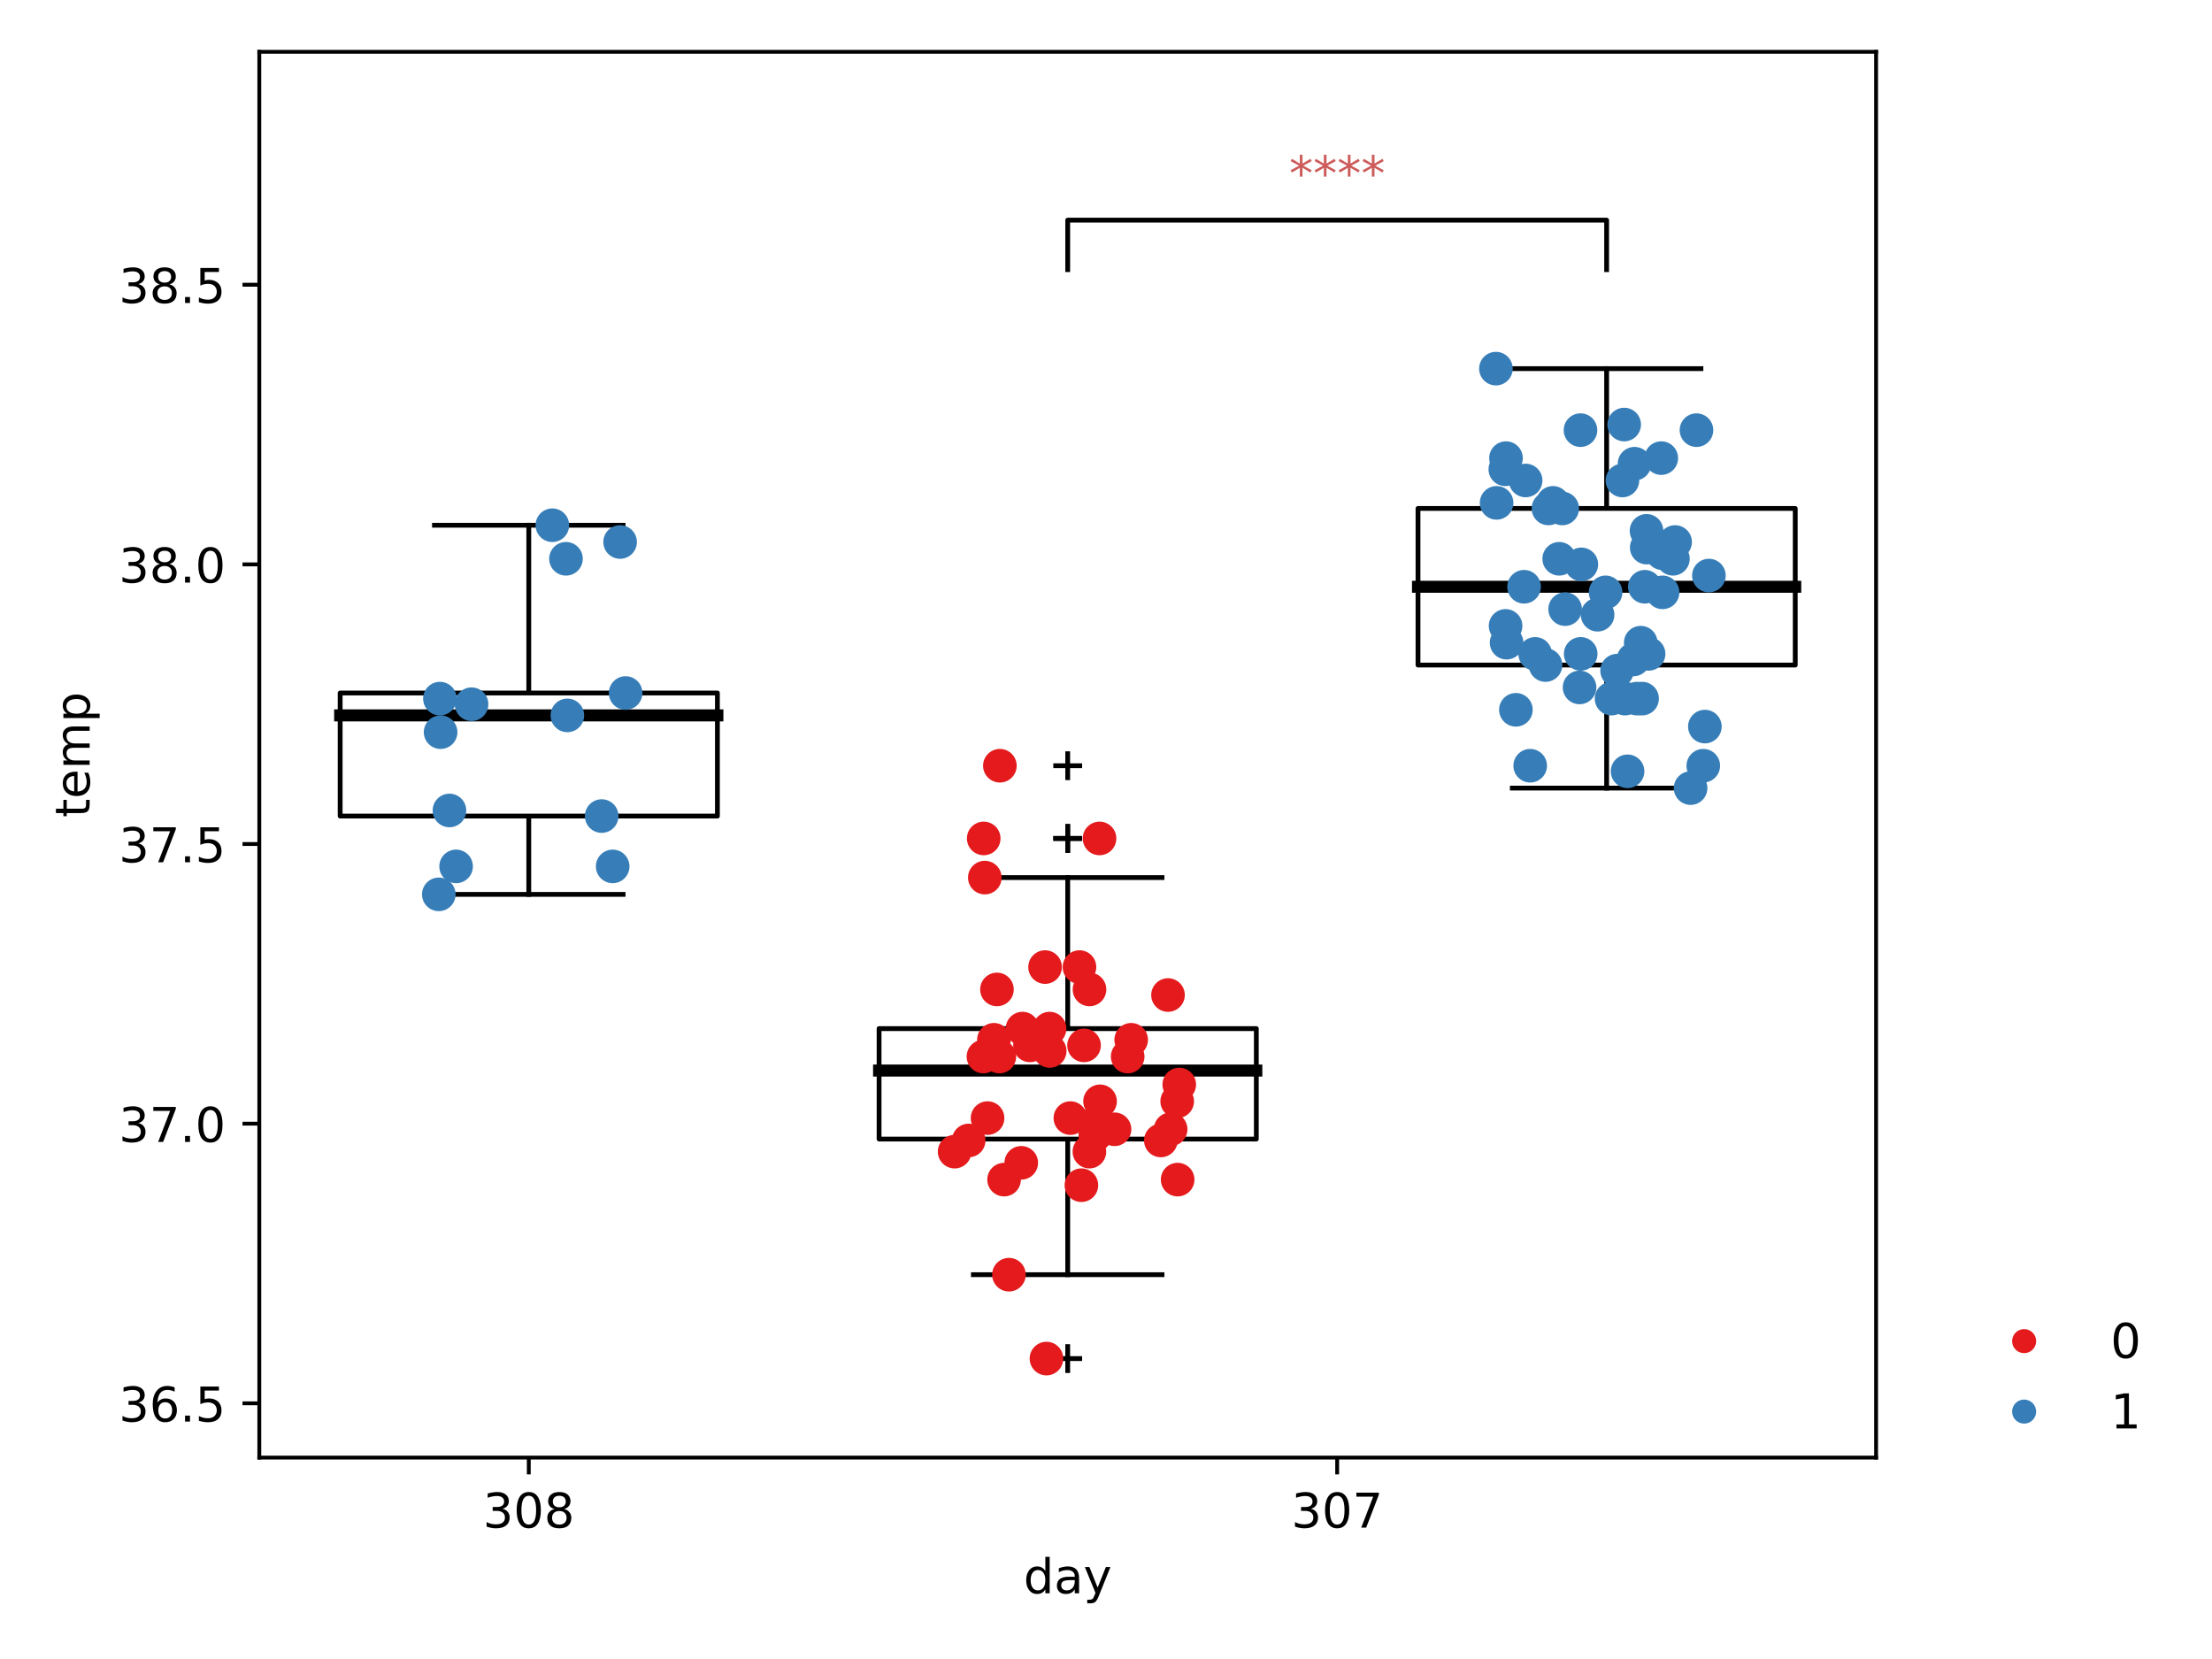 <?xml version="1.0" encoding="utf-8" standalone="no"?>
<!DOCTYPE svg PUBLIC "-//W3C//DTD SVG 1.1//EN"
  "http://www.w3.org/Graphics/SVG/1.1/DTD/svg11.dtd">
<!-- Created with matplotlib (https://matplotlib.org/) -->
<svg height="345.6pt" version="1.1" viewBox="0 0 460.8 345.6" width="460.8pt" xmlns="http://www.w3.org/2000/svg" xmlns:xlink="http://www.w3.org/1999/xlink">
 <defs>
  <style type="text/css">
*{stroke-linecap:butt;stroke-linejoin:round;}
  </style>
 </defs>
 <g id="figure_1">
  <g id="patch_1">
   <path d="M 0 345.6 
L 460.8 345.6 
L 460.8 0 
L 0 0 
z
" style="fill:#ffffff;"/>
  </g>
  <g id="axes_1">
   <g id="patch_2">
    <path d="M 54.02 303.64 
L 390.823 303.64 
L 390.823 10.8 
L 54.02 10.8 
z
" style="fill:#ffffff;"/>
   </g>
   <g id="matplotlib.axis_1">
    <g id="xtick_1">
     <g id="line2d_1">
      <defs>
       <path d="M 0 0 
L 0 3.5 
" id="m99f6bbb3c1" style="stroke:#000000;stroke-width:0.8;"/>
      </defs>
      <g>
       <use style="stroke:#000000;stroke-width:0.8;" x="110.154" xlink:href="#m99f6bbb3c1" y="303.64"/>
      </g>
     </g>
     <g id="text_1">
      <!-- 308 -->
      <defs>
       <path d="M 40.578 39.312 
Q 47.656 37.797 51.625 33 
Q 55.609 28.219 55.609 21.188 
Q 55.609 10.406 48.188 4.484 
Q 40.766 -1.422 27.094 -1.422 
Q 22.516 -1.422 17.656 -0.516 
Q 12.797 0.391 7.625 2.203 
L 7.625 11.719 
Q 11.719 9.328 16.594 8.109 
Q 21.484 6.891 26.812 6.891 
Q 36.078 6.891 40.938 10.547 
Q 45.797 14.203 45.797 21.188 
Q 45.797 27.641 41.281 31.266 
Q 36.766 34.906 28.719 34.906 
L 20.219 34.906 
L 20.219 43.016 
L 29.109 43.016 
Q 36.375 43.016 40.234 45.922 
Q 44.094 48.828 44.094 54.297 
Q 44.094 59.906 40.109 62.906 
Q 36.141 65.922 28.719 65.922 
Q 24.656 65.922 20.016 65.031 
Q 15.375 64.156 9.812 62.312 
L 9.812 71.094 
Q 15.438 72.656 20.344 73.438 
Q 25.25 74.219 29.594 74.219 
Q 40.828 74.219 47.359 69.109 
Q 53.906 64.016 53.906 55.328 
Q 53.906 49.266 50.438 45.094 
Q 46.969 40.922 40.578 39.312 
z
" id="DejaVuSans-51"/>
       <path d="M 31.781 66.406 
Q 24.172 66.406 20.328 58.906 
Q 16.5 51.422 16.5 36.375 
Q 16.5 21.391 20.328 13.891 
Q 24.172 6.391 31.781 6.391 
Q 39.453 6.391 43.281 13.891 
Q 47.125 21.391 47.125 36.375 
Q 47.125 51.422 43.281 58.906 
Q 39.453 66.406 31.781 66.406 
z
M 31.781 74.219 
Q 44.047 74.219 50.516 64.516 
Q 56.984 54.828 56.984 36.375 
Q 56.984 17.969 50.516 8.266 
Q 44.047 -1.422 31.781 -1.422 
Q 19.531 -1.422 13.062 8.266 
Q 6.594 17.969 6.594 36.375 
Q 6.594 54.828 13.062 64.516 
Q 19.531 74.219 31.781 74.219 
z
" id="DejaVuSans-48"/>
       <path d="M 31.781 34.625 
Q 24.75 34.625 20.719 30.859 
Q 16.703 27.094 16.703 20.516 
Q 16.703 13.922 20.719 10.156 
Q 24.75 6.391 31.781 6.391 
Q 38.812 6.391 42.859 10.172 
Q 46.922 13.969 46.922 20.516 
Q 46.922 27.094 42.891 30.859 
Q 38.875 34.625 31.781 34.625 
z
M 21.922 38.812 
Q 15.578 40.375 12.031 44.719 
Q 8.5 49.078 8.5 55.328 
Q 8.5 64.062 14.719 69.141 
Q 20.953 74.219 31.781 74.219 
Q 42.672 74.219 48.875 69.141 
Q 55.078 64.062 55.078 55.328 
Q 55.078 49.078 51.531 44.719 
Q 48 40.375 41.703 38.812 
Q 48.828 37.156 52.797 32.312 
Q 56.781 27.484 56.781 20.516 
Q 56.781 9.906 50.312 4.234 
Q 43.844 -1.422 31.781 -1.422 
Q 19.734 -1.422 13.25 4.234 
Q 6.781 9.906 6.781 20.516 
Q 6.781 27.484 10.781 32.312 
Q 14.797 37.156 21.922 38.812 
z
M 18.312 54.391 
Q 18.312 48.734 21.844 45.562 
Q 25.391 42.391 31.781 42.391 
Q 38.141 42.391 41.719 45.562 
Q 45.312 48.734 45.312 54.391 
Q 45.312 60.062 41.719 63.234 
Q 38.141 66.406 31.781 66.406 
Q 25.391 66.406 21.844 63.234 
Q 18.312 60.062 18.312 54.391 
z
" id="DejaVuSans-56"/>
      </defs>
      <g transform="translate(100.61 318.238)scale(0.1 -0.1)">
       <use xlink:href="#DejaVuSans-51"/>
       <use x="63.623" xlink:href="#DejaVuSans-48"/>
       <use x="127.246" xlink:href="#DejaVuSans-56"/>
      </g>
     </g>
    </g>
    <g id="xtick_2">
     <g id="line2d_2">
      <g>
       <use style="stroke:#000000;stroke-width:0.8;" x="278.556" xlink:href="#m99f6bbb3c1" y="303.64"/>
      </g>
     </g>
     <g id="text_2">
      <!-- 307 -->
      <defs>
       <path d="M 8.203 72.906 
L 55.078 72.906 
L 55.078 68.703 
L 28.609 0 
L 18.312 0 
L 43.219 64.594 
L 8.203 64.594 
z
" id="DejaVuSans-55"/>
      </defs>
      <g transform="translate(269.012 318.238)scale(0.1 -0.1)">
       <use xlink:href="#DejaVuSans-51"/>
       <use x="63.623" xlink:href="#DejaVuSans-48"/>
       <use x="127.246" xlink:href="#DejaVuSans-55"/>
      </g>
     </g>
    </g>
    <g id="text_3">
     <!-- day -->
     <defs>
      <path d="M 45.406 46.391 
L 45.406 75.984 
L 54.391 75.984 
L 54.391 0 
L 45.406 0 
L 45.406 8.203 
Q 42.578 3.328 38.25 0.953 
Q 33.938 -1.422 27.875 -1.422 
Q 17.969 -1.422 11.734 6.484 
Q 5.516 14.406 5.516 27.297 
Q 5.516 40.188 11.734 48.094 
Q 17.969 56 27.875 56 
Q 33.938 56 38.25 53.625 
Q 42.578 51.266 45.406 46.391 
z
M 14.797 27.297 
Q 14.797 17.391 18.875 11.75 
Q 22.953 6.109 30.078 6.109 
Q 37.203 6.109 41.297 11.75 
Q 45.406 17.391 45.406 27.297 
Q 45.406 37.203 41.297 42.844 
Q 37.203 48.484 30.078 48.484 
Q 22.953 48.484 18.875 42.844 
Q 14.797 37.203 14.797 27.297 
z
" id="DejaVuSans-100"/>
      <path d="M 34.281 27.484 
Q 23.391 27.484 19.188 25 
Q 14.984 22.516 14.984 16.5 
Q 14.984 11.719 18.141 8.906 
Q 21.297 6.109 26.703 6.109 
Q 34.188 6.109 38.703 11.406 
Q 43.219 16.703 43.219 25.484 
L 43.219 27.484 
z
M 52.203 31.203 
L 52.203 0 
L 43.219 0 
L 43.219 8.297 
Q 40.141 3.328 35.547 0.953 
Q 30.953 -1.422 24.312 -1.422 
Q 15.922 -1.422 10.953 3.297 
Q 6 8.016 6 15.922 
Q 6 25.141 12.172 29.828 
Q 18.359 34.516 30.609 34.516 
L 43.219 34.516 
L 43.219 35.406 
Q 43.219 41.609 39.141 45 
Q 35.062 48.391 27.688 48.391 
Q 23 48.391 18.547 47.266 
Q 14.109 46.141 10.016 43.891 
L 10.016 52.203 
Q 14.938 54.109 19.578 55.047 
Q 24.219 56 28.609 56 
Q 40.484 56 46.344 49.844 
Q 52.203 43.703 52.203 31.203 
z
" id="DejaVuSans-97"/>
      <path d="M 32.172 -5.078 
Q 28.375 -14.844 24.75 -17.812 
Q 21.141 -20.797 15.094 -20.797 
L 7.906 -20.797 
L 7.906 -13.281 
L 13.188 -13.281 
Q 16.891 -13.281 18.938 -11.516 
Q 21 -9.766 23.484 -3.219 
L 25.094 0.875 
L 2.984 54.688 
L 12.5 54.688 
L 29.594 11.922 
L 46.688 54.688 
L 56.203 54.688 
z
" id="DejaVuSans-121"/>
     </defs>
     <g transform="translate(213.224 331.917)scale(0.1 -0.1)">
      <use xlink:href="#DejaVuSans-100"/>
      <use x="63.477" xlink:href="#DejaVuSans-97"/>
      <use x="124.756" xlink:href="#DejaVuSans-121"/>
     </g>
    </g>
   </g>
   <g id="matplotlib.axis_2">
    <g id="ytick_1">
     <g id="line2d_3">
      <defs>
       <path d="M 0 0 
L -3.5 0 
" id="m2fab007193" style="stroke:#000000;stroke-width:0.8;"/>
      </defs>
      <g>
       <use style="stroke:#000000;stroke-width:0.8;" x="54.02" xlink:href="#m2fab007193" y="292.338"/>
      </g>
     </g>
     <g id="text_4">
      <!-- 36.5 -->
      <defs>
       <path d="M 33.016 40.375 
Q 26.375 40.375 22.484 35.828 
Q 18.609 31.297 18.609 23.391 
Q 18.609 15.531 22.484 10.953 
Q 26.375 6.391 33.016 6.391 
Q 39.656 6.391 43.531 10.953 
Q 47.406 15.531 47.406 23.391 
Q 47.406 31.297 43.531 35.828 
Q 39.656 40.375 33.016 40.375 
z
M 52.594 71.297 
L 52.594 62.312 
Q 48.875 64.062 45.094 64.984 
Q 41.312 65.922 37.594 65.922 
Q 27.828 65.922 22.672 59.328 
Q 17.531 52.734 16.797 39.406 
Q 19.672 43.656 24.016 45.922 
Q 28.375 48.188 33.594 48.188 
Q 44.578 48.188 50.953 41.516 
Q 57.328 34.859 57.328 23.391 
Q 57.328 12.156 50.688 5.359 
Q 44.047 -1.422 33.016 -1.422 
Q 20.359 -1.422 13.672 8.266 
Q 6.984 17.969 6.984 36.375 
Q 6.984 53.656 15.188 63.938 
Q 23.391 74.219 37.203 74.219 
Q 40.922 74.219 44.703 73.484 
Q 48.484 72.75 52.594 71.297 
z
" id="DejaVuSans-54"/>
       <path d="M 10.688 12.406 
L 21 12.406 
L 21 0 
L 10.688 0 
z
" id="DejaVuSans-46"/>
       <path d="M 10.797 72.906 
L 49.516 72.906 
L 49.516 64.594 
L 19.828 64.594 
L 19.828 46.734 
Q 21.969 47.469 24.109 47.828 
Q 26.266 48.188 28.422 48.188 
Q 40.625 48.188 47.75 41.5 
Q 54.891 34.812 54.891 23.391 
Q 54.891 11.625 47.562 5.094 
Q 40.234 -1.422 26.906 -1.422 
Q 22.312 -1.422 17.547 -0.641 
Q 12.797 0.141 7.719 1.703 
L 7.719 11.625 
Q 12.109 9.234 16.797 8.062 
Q 21.484 6.891 26.703 6.891 
Q 35.156 6.891 40.078 11.328 
Q 45.016 15.766 45.016 23.391 
Q 45.016 31 40.078 35.438 
Q 35.156 39.891 26.703 39.891 
Q 22.75 39.891 18.812 39.016 
Q 14.891 38.141 10.797 36.281 
z
" id="DejaVuSans-53"/>
      </defs>
      <g transform="translate(24.754 296.138)scale(0.1 -0.1)">
       <use xlink:href="#DejaVuSans-51"/>
       <use x="63.623" xlink:href="#DejaVuSans-54"/>
       <use x="127.246" xlink:href="#DejaVuSans-46"/>
       <use x="159.033" xlink:href="#DejaVuSans-53"/>
      </g>
     </g>
    </g>
    <g id="ytick_2">
     <g id="line2d_4">
      <g>
       <use style="stroke:#000000;stroke-width:0.8;" x="54.02" xlink:href="#m2fab007193" y="234.083"/>
      </g>
     </g>
     <g id="text_5">
      <!-- 37.0 -->
      <g transform="translate(24.754 237.882)scale(0.1 -0.1)">
       <use xlink:href="#DejaVuSans-51"/>
       <use x="63.623" xlink:href="#DejaVuSans-55"/>
       <use x="127.246" xlink:href="#DejaVuSans-46"/>
       <use x="159.033" xlink:href="#DejaVuSans-48"/>
      </g>
     </g>
    </g>
    <g id="ytick_3">
     <g id="line2d_5">
      <g>
       <use style="stroke:#000000;stroke-width:0.8;" x="54.02" xlink:href="#m2fab007193" y="175.827"/>
      </g>
     </g>
     <g id="text_6">
      <!-- 37.5 -->
      <g transform="translate(24.754 179.626)scale(0.1 -0.1)">
       <use xlink:href="#DejaVuSans-51"/>
       <use x="63.623" xlink:href="#DejaVuSans-55"/>
       <use x="127.246" xlink:href="#DejaVuSans-46"/>
       <use x="159.033" xlink:href="#DejaVuSans-53"/>
      </g>
     </g>
    </g>
    <g id="ytick_4">
     <g id="line2d_6">
      <g>
       <use style="stroke:#000000;stroke-width:0.8;" x="54.02" xlink:href="#m2fab007193" y="117.571"/>
      </g>
     </g>
     <g id="text_7">
      <!-- 38.0 -->
      <g transform="translate(24.754 121.37)scale(0.1 -0.1)">
       <use xlink:href="#DejaVuSans-51"/>
       <use x="63.623" xlink:href="#DejaVuSans-56"/>
       <use x="127.246" xlink:href="#DejaVuSans-46"/>
       <use x="159.033" xlink:href="#DejaVuSans-48"/>
      </g>
     </g>
    </g>
    <g id="ytick_5">
     <g id="line2d_7">
      <g>
       <use style="stroke:#000000;stroke-width:0.8;" x="54.02" xlink:href="#m2fab007193" y="59.315"/>
      </g>
     </g>
     <g id="text_8">
      <!-- 38.5 -->
      <g transform="translate(24.754 63.115)scale(0.1 -0.1)">
       <use xlink:href="#DejaVuSans-51"/>
       <use x="63.623" xlink:href="#DejaVuSans-56"/>
       <use x="127.246" xlink:href="#DejaVuSans-46"/>
       <use x="159.033" xlink:href="#DejaVuSans-53"/>
      </g>
     </g>
    </g>
    <g id="text_9">
     <!-- temp -->
     <defs>
      <path d="M 18.312 70.219 
L 18.312 54.688 
L 36.812 54.688 
L 36.812 47.703 
L 18.312 47.703 
L 18.312 18.016 
Q 18.312 11.328 20.141 9.422 
Q 21.969 7.516 27.594 7.516 
L 36.812 7.516 
L 36.812 0 
L 27.594 0 
Q 17.188 0 13.234 3.875 
Q 9.281 7.766 9.281 18.016 
L 9.281 47.703 
L 2.688 47.703 
L 2.688 54.688 
L 9.281 54.688 
L 9.281 70.219 
z
" id="DejaVuSans-116"/>
      <path d="M 56.203 29.594 
L 56.203 25.203 
L 14.891 25.203 
Q 15.484 15.922 20.484 11.062 
Q 25.484 6.203 34.422 6.203 
Q 39.594 6.203 44.453 7.469 
Q 49.312 8.734 54.109 11.281 
L 54.109 2.781 
Q 49.266 0.734 44.188 -0.344 
Q 39.109 -1.422 33.891 -1.422 
Q 20.797 -1.422 13.156 6.188 
Q 5.516 13.812 5.516 26.812 
Q 5.516 40.234 12.766 48.109 
Q 20.016 56 32.328 56 
Q 43.359 56 49.781 48.891 
Q 56.203 41.797 56.203 29.594 
z
M 47.219 32.234 
Q 47.125 39.594 43.094 43.984 
Q 39.062 48.391 32.422 48.391 
Q 24.906 48.391 20.391 44.141 
Q 15.875 39.891 15.188 32.172 
z
" id="DejaVuSans-101"/>
      <path d="M 52 44.188 
Q 55.375 50.25 60.062 53.125 
Q 64.75 56 71.094 56 
Q 79.641 56 84.281 50.016 
Q 88.922 44.047 88.922 33.016 
L 88.922 0 
L 79.891 0 
L 79.891 32.719 
Q 79.891 40.578 77.094 44.375 
Q 74.312 48.188 68.609 48.188 
Q 61.625 48.188 57.562 43.547 
Q 53.516 38.922 53.516 30.906 
L 53.516 0 
L 44.484 0 
L 44.484 32.719 
Q 44.484 40.625 41.703 44.406 
Q 38.922 48.188 33.109 48.188 
Q 26.219 48.188 22.156 43.531 
Q 18.109 38.875 18.109 30.906 
L 18.109 0 
L 9.078 0 
L 9.078 54.688 
L 18.109 54.688 
L 18.109 46.188 
Q 21.188 51.219 25.484 53.609 
Q 29.781 56 35.688 56 
Q 41.656 56 45.828 52.969 
Q 50 49.953 52 44.188 
z
" id="DejaVuSans-109"/>
      <path d="M 18.109 8.203 
L 18.109 -20.797 
L 9.078 -20.797 
L 9.078 54.688 
L 18.109 54.688 
L 18.109 46.391 
Q 20.953 51.266 25.266 53.625 
Q 29.594 56 35.594 56 
Q 45.562 56 51.781 48.094 
Q 58.016 40.188 58.016 27.297 
Q 58.016 14.406 51.781 6.484 
Q 45.562 -1.422 35.594 -1.422 
Q 29.594 -1.422 25.266 0.953 
Q 20.953 3.328 18.109 8.203 
z
M 48.688 27.297 
Q 48.688 37.203 44.609 42.844 
Q 40.531 48.484 33.406 48.484 
Q 26.266 48.484 22.188 42.844 
Q 18.109 37.203 18.109 27.297 
Q 18.109 17.391 22.188 11.75 
Q 26.266 6.109 33.406 6.109 
Q 40.531 6.109 44.609 11.75 
Q 48.688 17.391 48.688 27.297 
z
" id="DejaVuSans-112"/>
     </defs>
     <g transform="translate(18.675 170.301)rotate(-90)scale(0.1 -0.1)">
      <use xlink:href="#DejaVuSans-116"/>
      <use x="39.209" xlink:href="#DejaVuSans-101"/>
      <use x="100.732" xlink:href="#DejaVuSans-109"/>
      <use x="198.145" xlink:href="#DejaVuSans-112"/>
     </g>
    </g>
   </g>
   <g id="line2d_8">
    <path clip-path="url(#p3e79053204)" d="M 110.154 170.001 
L 110.154 186.313 
" style="fill:none;stroke:#000000;stroke-linecap:square;"/>
   </g>
   <g id="line2d_9">
    <path clip-path="url(#p3e79053204)" d="M 110.154 144.369 
L 110.154 109.415 
" style="fill:none;stroke:#000000;stroke-linecap:square;"/>
   </g>
   <g id="line2d_10">
    <path clip-path="url(#p3e79053204)" d="M 90.507 186.313 
L 129.801 186.313 
" style="fill:none;stroke:#000000;stroke-linecap:square;"/>
   </g>
   <g id="line2d_11">
    <path clip-path="url(#p3e79053204)" d="M 90.507 109.415 
L 129.801 109.415 
" style="fill:none;stroke:#000000;stroke-linecap:square;"/>
   </g>
   <g id="line2d_12"/>
   <g id="line2d_13">
    <path clip-path="url(#p3e79053204)" d="M 222.422 237.287 
L 222.422 265.541 
" style="fill:none;stroke:#000000;stroke-linecap:square;"/>
   </g>
   <g id="line2d_14">
    <path clip-path="url(#p3e79053204)" d="M 222.422 214.276 
L 222.422 182.818 
" style="fill:none;stroke:#000000;stroke-linecap:square;"/>
   </g>
   <g id="line2d_15">
    <path clip-path="url(#p3e79053204)" d="M 202.775 265.541 
L 242.069 265.541 
" style="fill:none;stroke:#000000;stroke-linecap:square;"/>
   </g>
   <g id="line2d_16">
    <path clip-path="url(#p3e79053204)" d="M 202.775 182.818 
L 242.069 182.818 
" style="fill:none;stroke:#000000;stroke-linecap:square;"/>
   </g>
   <g id="line2d_17">
    <defs>
     <path d="M -3 0 
L 3 0 
M 0 3 
L 0 -3 
" id="mb36fabc2a7" style="stroke:#000000;"/>
    </defs>
    <g clip-path="url(#p3e79053204)">
     <use style="fill-opacity:0;stroke:#000000;" x="222.422" xlink:href="#mb36fabc2a7" y="283.017"/>
     <use style="fill-opacity:0;stroke:#000000;" x="222.422" xlink:href="#mb36fabc2a7" y="174.662"/>
     <use style="fill-opacity:0;stroke:#000000;" x="222.422" xlink:href="#mb36fabc2a7" y="159.515"/>
     <use style="fill-opacity:0;stroke:#000000;" x="222.422" xlink:href="#mb36fabc2a7" y="174.662"/>
    </g>
   </g>
   <g id="line2d_18">
    <path clip-path="url(#p3e79053204)" d="M 334.689 138.543 
L 334.689 164.176 
" style="fill:none;stroke:#000000;stroke-linecap:square;"/>
   </g>
   <g id="line2d_19">
    <path clip-path="url(#p3e79053204)" d="M 334.689 105.92 
L 334.689 76.792 
" style="fill:none;stroke:#000000;stroke-linecap:square;"/>
   </g>
   <g id="line2d_20">
    <path clip-path="url(#p3e79053204)" d="M 315.043 164.176 
L 354.336 164.176 
" style="fill:none;stroke:#000000;stroke-linecap:square;"/>
   </g>
   <g id="line2d_21">
    <path clip-path="url(#p3e79053204)" d="M 315.043 76.792 
L 354.336 76.792 
" style="fill:none;stroke:#000000;stroke-linecap:square;"/>
   </g>
   <g id="line2d_22"/>
   <g id="line2d_23">
    <path clip-path="url(#p3e79053204)" d="M 222.422 56.17 
L 222.422 45.858 
L 334.689 45.858 
L 334.689 56.17 
" style="fill:none;stroke:#000000;stroke-linecap:square;"/>
   </g>
   <g id="patch_3">
    <path clip-path="url(#p3e79053204)" d="M 70.86 170.001 
L 149.448 170.001 
L 149.448 144.369 
L 70.86 144.369 
L 70.86 170.001 
z
" style="fill:#ffffff;stroke:#000000;stroke-linejoin:miter;"/>
   </g>
   <g id="patch_4">
    <path clip-path="url(#p3e79053204)" d="M 183.128 237.287 
L 261.715 237.287 
L 261.715 214.276 
L 183.128 214.276 
L 183.128 237.287 
z
" style="fill:#ffffff;stroke:#000000;stroke-linejoin:miter;"/>
   </g>
   <g id="patch_5">
    <path clip-path="url(#p3e79053204)" d="M 295.396 138.543 
L 373.983 138.543 
L 373.983 105.92 
L 295.396 105.92 
L 295.396 138.543 
z
" style="fill:#ffffff;stroke:#000000;stroke-linejoin:miter;"/>
   </g>
   <g id="line2d_24">
    <path clip-path="url(#p3e79053204)" d="M 70.86 149.029 
L 149.448 149.029 
" style="fill:none;stroke:#000000;stroke-linecap:square;stroke-width:2.5;"/>
   </g>
   <g id="line2d_25">
    <path clip-path="url(#p3e79053204)" d="M 183.128 223.014 
L 261.715 223.014 
" style="fill:none;stroke:#000000;stroke-linecap:square;stroke-width:2.5;"/>
   </g>
   <g id="line2d_26">
    <path clip-path="url(#p3e79053204)" d="M 295.396 122.232 
L 373.983 122.232 
" style="fill:none;stroke:#000000;stroke-linecap:square;stroke-width:2.5;"/>
   </g>
   <g id="patch_6">
    <path d="M 54.02 303.64 
L 54.02 10.8 
" style="fill:none;stroke:#000000;stroke-linecap:square;stroke-linejoin:miter;stroke-width:0.8;"/>
   </g>
   <g id="patch_7">
    <path d="M 390.823 303.64 
L 390.823 10.8 
" style="fill:none;stroke:#000000;stroke-linecap:square;stroke-linejoin:miter;stroke-width:0.8;"/>
   </g>
   <g id="patch_8">
    <path d="M 54.02 303.64 
L 390.823 303.64 
" style="fill:none;stroke:#000000;stroke-linecap:square;stroke-linejoin:miter;stroke-width:0.8;"/>
   </g>
   <g id="patch_9">
    <path d="M 54.02 10.8 
L 390.823 10.8 
" style="fill:none;stroke:#000000;stroke-linecap:square;stroke-linejoin:miter;stroke-width:0.8;"/>
   </g>
   <g id="PathCollection_1">
    <defs>
     <path d="M 0 3 
C 0.796 3 1.559 2.684 2.121 2.121 
C 2.684 1.559 3 0.796 3 0 
C 3 -0.796 2.684 -1.559 2.121 -2.121 
C 1.559 -2.684 0.796 -3 0 -3 
C -0.796 -3 -1.559 -2.684 -2.121 -2.121 
C -2.684 -1.559 -3 -0.796 -3 0 
C -3 0.796 -2.684 1.559 -2.121 2.121 
C -1.559 2.684 -0.796 3 0 3 
z
" id="m80950d2e9c" style="stroke:#377eb8;"/>
    </defs>
    <g clip-path="url(#p3e79053204)">
     <use style="fill:#377eb8;stroke:#377eb8;" x="91.787" xlink:href="#m80950d2e9c" y="152.525"/>
     <use style="fill:#377eb8;stroke:#377eb8;" x="127.632" xlink:href="#m80950d2e9c" y="180.487"/>
     <use style="fill:#377eb8;stroke:#377eb8;" x="91.41" xlink:href="#m80950d2e9c" y="186.313"/>
     <use style="fill:#377eb8;stroke:#377eb8;" x="95.015" xlink:href="#m80950d2e9c" y="180.487"/>
     <use style="fill:#377eb8;stroke:#377eb8;" x="93.628" xlink:href="#m80950d2e9c" y="168.836"/>
     <use style="fill:#377eb8;stroke:#377eb8;" x="125.342" xlink:href="#m80950d2e9c" y="170.001"/>
     <use style="fill:#377eb8;stroke:#377eb8;" x="98.232" xlink:href="#m80950d2e9c" y="146.699"/>
     <use style="fill:#377eb8;stroke:#377eb8;" x="91.642" xlink:href="#m80950d2e9c" y="145.534"/>
     <use style="fill:#377eb8;stroke:#377eb8;" x="118.192" xlink:href="#m80950d2e9c" y="149.029"/>
     <use style="fill:#377eb8;stroke:#377eb8;" x="130.331" xlink:href="#m80950d2e9c" y="144.369"/>
     <use style="fill:#377eb8;stroke:#377eb8;" x="117.903" xlink:href="#m80950d2e9c" y="116.406"/>
     <use style="fill:#377eb8;stroke:#377eb8;" x="129.18" xlink:href="#m80950d2e9c" y="112.911"/>
     <use style="fill:#377eb8;stroke:#377eb8;" x="115.065" xlink:href="#m80950d2e9c" y="109.415"/>
    </g>
   </g>
   <g id="PathCollection_2">
    <defs>
     <path d="M 0 3 
C 0.796 3 1.559 2.684 2.121 2.121 
C 2.684 1.559 3 0.796 3 0 
C 3 -0.796 2.684 -1.559 2.121 -2.121 
C 1.559 -2.684 0.796 -3 0 -3 
C -0.796 -3 -1.559 -2.684 -2.121 -2.121 
C -2.684 -1.559 -3 -0.796 -3 0 
C -3 0.796 -2.684 1.559 -2.121 2.121 
C -1.559 2.684 -0.796 3 0 3 
z
" id="m0f8608a7d6" style="stroke:#e41a1c;"/>
    </defs>
    <g clip-path="url(#p3e79053204)">
     <use style="fill:#e41a1c;stroke:#e41a1c;" x="217.998" xlink:href="#m0f8608a7d6" y="283.017"/>
     <use style="fill:#e41a1c;stroke:#e41a1c;" x="210.182" xlink:href="#m0f8608a7d6" y="265.541"/>
     <use style="fill:#e41a1c;stroke:#e41a1c;" x="212.744" xlink:href="#m0f8608a7d6" y="242.238"/>
     <use style="fill:#e41a1c;stroke:#e41a1c;" x="207.05" xlink:href="#m0f8608a7d6" y="216.606"/>
     <use style="fill:#e41a1c;stroke:#e41a1c;" x="243.318" xlink:href="#m0f8608a7d6" y="207.285"/>
     <use style="fill:#e41a1c;stroke:#e41a1c;" x="207.685" xlink:href="#m0f8608a7d6" y="206.12"/>
     <use style="fill:#e41a1c;stroke:#e41a1c;" x="226.965" xlink:href="#m0f8608a7d6" y="206.12"/>
     <use style="fill:#e41a1c;stroke:#e41a1c;" x="245.324" xlink:href="#m0f8608a7d6" y="245.734"/>
     <use style="fill:#e41a1c;stroke:#e41a1c;" x="198.866" xlink:href="#m0f8608a7d6" y="239.908"/>
     <use style="fill:#e41a1c;stroke:#e41a1c;" x="225.276" xlink:href="#m0f8608a7d6" y="246.899"/>
     <use style="fill:#e41a1c;stroke:#e41a1c;" x="226.942" xlink:href="#m0f8608a7d6" y="239.908"/>
     <use style="fill:#e41a1c;stroke:#e41a1c;" x="227.99" xlink:href="#m0f8608a7d6" y="234.083"/>
     <use style="fill:#e41a1c;stroke:#e41a1c;" x="209.17" xlink:href="#m0f8608a7d6" y="245.734"/>
     <use style="fill:#e41a1c;stroke:#e41a1c;" x="232.176" xlink:href="#m0f8608a7d6" y="235.248"/>
     <use style="fill:#e41a1c;stroke:#e41a1c;" x="243.866" xlink:href="#m0f8608a7d6" y="235.248"/>
     <use style="fill:#e41a1c;stroke:#e41a1c;" x="205.725" xlink:href="#m0f8608a7d6" y="232.918"/>
     <use style="fill:#e41a1c;stroke:#e41a1c;" x="245.232" xlink:href="#m0f8608a7d6" y="229.422"/>
     <use style="fill:#e41a1c;stroke:#e41a1c;" x="229.163" xlink:href="#m0f8608a7d6" y="229.422"/>
     <use style="fill:#e41a1c;stroke:#e41a1c;" x="225.826" xlink:href="#m0f8608a7d6" y="217.771"/>
     <use style="fill:#e41a1c;stroke:#e41a1c;" x="245.659" xlink:href="#m0f8608a7d6" y="225.927"/>
     <use style="fill:#e41a1c;stroke:#e41a1c;" x="228.17" xlink:href="#m0f8608a7d6" y="236.413"/>
     <use style="fill:#e41a1c;stroke:#e41a1c;" x="222.978" xlink:href="#m0f8608a7d6" y="232.918"/>
     <use style="fill:#e41a1c;stroke:#e41a1c;" x="201.798" xlink:href="#m0f8608a7d6" y="237.578"/>
     <use style="fill:#e41a1c;stroke:#e41a1c;" x="241.823" xlink:href="#m0f8608a7d6" y="237.578"/>
     <use style="fill:#e41a1c;stroke:#e41a1c;" x="234.916" xlink:href="#m0f8608a7d6" y="220.101"/>
     <use style="fill:#e41a1c;stroke:#e41a1c;" x="218.674" xlink:href="#m0f8608a7d6" y="218.936"/>
     <use style="fill:#e41a1c;stroke:#e41a1c;" x="214.562" xlink:href="#m0f8608a7d6" y="217.771"/>
     <use style="fill:#e41a1c;stroke:#e41a1c;" x="235.647" xlink:href="#m0f8608a7d6" y="216.606"/>
     <use style="fill:#e41a1c;stroke:#e41a1c;" x="213.005" xlink:href="#m0f8608a7d6" y="214.276"/>
     <use style="fill:#e41a1c;stroke:#e41a1c;" x="208.186" xlink:href="#m0f8608a7d6" y="220.101"/>
     <use style="fill:#e41a1c;stroke:#e41a1c;" x="204.871" xlink:href="#m0f8608a7d6" y="220.101"/>
     <use style="fill:#e41a1c;stroke:#e41a1c;" x="218.649" xlink:href="#m0f8608a7d6" y="214.276"/>
     <use style="fill:#e41a1c;stroke:#e41a1c;" x="217.711" xlink:href="#m0f8608a7d6" y="201.459"/>
     <use style="fill:#e41a1c;stroke:#e41a1c;" x="224.875" xlink:href="#m0f8608a7d6" y="201.459"/>
     <use style="fill:#e41a1c;stroke:#e41a1c;" x="205.158" xlink:href="#m0f8608a7d6" y="182.818"/>
     <use style="fill:#e41a1c;stroke:#e41a1c;" x="204.926" xlink:href="#m0f8608a7d6" y="174.662"/>
     <use style="fill:#e41a1c;stroke:#e41a1c;" x="208.293" xlink:href="#m0f8608a7d6" y="159.515"/>
     <use style="fill:#e41a1c;stroke:#e41a1c;" x="229.054" xlink:href="#m0f8608a7d6" y="174.662"/>
    </g>
   </g>
   <g id="PathCollection_3">
    <g clip-path="url(#p3e79053204)">
     <use style="fill:#377eb8;stroke:#377eb8;" x="355.995" xlink:href="#m80950d2e9c" y="119.901"/>
     <use style="fill:#377eb8;stroke:#377eb8;" x="346.291" xlink:href="#m80950d2e9c" y="115.241"/>
     <use style="fill:#377eb8;stroke:#377eb8;" x="329.424" xlink:href="#m80950d2e9c" y="117.571"/>
     <use style="fill:#377eb8;stroke:#377eb8;" x="329.245" xlink:href="#m80950d2e9c" y="89.608"/>
     <use style="fill:#377eb8;stroke:#377eb8;" x="325.442" xlink:href="#m80950d2e9c" y="105.92"/>
     <use style="fill:#377eb8;stroke:#377eb8;" x="353.407" xlink:href="#m80950d2e9c" y="89.608"/>
     <use style="fill:#377eb8;stroke:#377eb8;" x="311.769" xlink:href="#m80950d2e9c" y="104.755"/>
     <use style="fill:#377eb8;stroke:#377eb8;" x="346.651" xlink:href="#m80950d2e9c" y="115.241"/>
     <use style="fill:#377eb8;stroke:#377eb8;" x="323.517" xlink:href="#m80950d2e9c" y="104.755"/>
     <use style="fill:#377eb8;stroke:#377eb8;" x="324.811" xlink:href="#m80950d2e9c" y="116.406"/>
     <use style="fill:#377eb8;stroke:#377eb8;" x="332.808" xlink:href="#m80950d2e9c" y="128.057"/>
     <use style="fill:#377eb8;stroke:#377eb8;" x="342.648" xlink:href="#m80950d2e9c" y="122.232"/>
     <use style="fill:#377eb8;stroke:#377eb8;" x="343.047" xlink:href="#m80950d2e9c" y="114.076"/>
     <use style="fill:#377eb8;stroke:#377eb8;" x="313.588" xlink:href="#m80950d2e9c" y="97.764"/>
     <use style="fill:#377eb8;stroke:#377eb8;" x="346.073" xlink:href="#m80950d2e9c" y="95.434"/>
     <use style="fill:#377eb8;stroke:#377eb8;" x="340.503" xlink:href="#m80950d2e9c" y="96.599"/>
     <use style="fill:#377eb8;stroke:#377eb8;" x="317.814" xlink:href="#m80950d2e9c" y="100.094"/>
     <use style="fill:#377eb8;stroke:#377eb8;" x="348.96" xlink:href="#m80950d2e9c" y="112.911"/>
     <use style="fill:#377eb8;stroke:#377eb8;" x="317.491" xlink:href="#m80950d2e9c" y="122.232"/>
     <use style="fill:#377eb8;stroke:#377eb8;" x="343.431" xlink:href="#m80950d2e9c" y="136.213"/>
     <use style="fill:#377eb8;stroke:#377eb8;" x="340.278" xlink:href="#m80950d2e9c" y="137.378"/>
     <use style="fill:#377eb8;stroke:#377eb8;" x="319.804" xlink:href="#m80950d2e9c" y="136.213"/>
     <use style="fill:#377eb8;stroke:#377eb8;" x="315.789" xlink:href="#m80950d2e9c" y="147.864"/>
     <use style="fill:#377eb8;stroke:#377eb8;" x="342.081" xlink:href="#m80950d2e9c" y="145.534"/>
     <use style="fill:#377eb8;stroke:#377eb8;" x="338.509" xlink:href="#m80950d2e9c" y="145.534"/>
     <use style="fill:#377eb8;stroke:#377eb8;" x="318.766" xlink:href="#m80950d2e9c" y="159.515"/>
     <use style="fill:#377eb8;stroke:#377eb8;" x="339.051" xlink:href="#m80950d2e9c" y="160.68"/>
     <use style="fill:#377eb8;stroke:#377eb8;" x="343" xlink:href="#m80950d2e9c" y="110.58"/>
     <use style="fill:#377eb8;stroke:#377eb8;" x="313.726" xlink:href="#m80950d2e9c" y="95.434"/>
     <use style="fill:#377eb8;stroke:#377eb8;" x="311.627" xlink:href="#m80950d2e9c" y="76.792"/>
     <use style="fill:#377eb8;stroke:#377eb8;" x="338.347" xlink:href="#m80950d2e9c" y="88.443"/>
     <use style="fill:#377eb8;stroke:#377eb8;" x="341.793" xlink:href="#m80950d2e9c" y="133.883"/>
     <use style="fill:#377eb8;stroke:#377eb8;" x="334.473" xlink:href="#m80950d2e9c" y="123.397"/>
     <use style="fill:#377eb8;stroke:#377eb8;" x="346.346" xlink:href="#m80950d2e9c" y="123.397"/>
     <use style="fill:#377eb8;stroke:#377eb8;" x="341.002" xlink:href="#m80950d2e9c" y="145.534"/>
     <use style="fill:#377eb8;stroke:#377eb8;" x="352.183" xlink:href="#m80950d2e9c" y="164.176"/>
     <use style="fill:#377eb8;stroke:#377eb8;" x="313.641" xlink:href="#m80950d2e9c" y="130.387"/>
     <use style="fill:#377eb8;stroke:#377eb8;" x="313.849" xlink:href="#m80950d2e9c" y="133.883"/>
     <use style="fill:#377eb8;stroke:#377eb8;" x="355.157" xlink:href="#m80950d2e9c" y="151.359"/>
     <use style="fill:#377eb8;stroke:#377eb8;" x="329.052" xlink:href="#m80950d2e9c" y="143.204"/>
     <use style="fill:#377eb8;stroke:#377eb8;" x="321.964" xlink:href="#m80950d2e9c" y="138.543"/>
     <use style="fill:#377eb8;stroke:#377eb8;" x="335.714" xlink:href="#m80950d2e9c" y="145.534"/>
     <use style="fill:#377eb8;stroke:#377eb8;" x="336.871" xlink:href="#m80950d2e9c" y="139.708"/>
     <use style="fill:#377eb8;stroke:#377eb8;" x="329.287" xlink:href="#m80950d2e9c" y="136.213"/>
     <use style="fill:#377eb8;stroke:#377eb8;" x="348.502" xlink:href="#m80950d2e9c" y="116.406"/>
     <use style="fill:#377eb8;stroke:#377eb8;" x="322.57" xlink:href="#m80950d2e9c" y="105.92"/>
     <use style="fill:#377eb8;stroke:#377eb8;" x="337.982" xlink:href="#m80950d2e9c" y="100.094"/>
     <use style="fill:#377eb8;stroke:#377eb8;" x="326.046" xlink:href="#m80950d2e9c" y="126.892"/>
     <use style="fill:#377eb8;stroke:#377eb8;" x="354.825" xlink:href="#m80950d2e9c" y="159.515"/>
    </g>
   </g>
   <g id="text_10">
    <!-- **** -->
    <defs>
     <path d="M 47.016 60.891 
L 29.5 51.422 
L 47.016 41.891 
L 44.188 37.109 
L 27.781 47.016 
L 27.781 28.609 
L 22.219 28.609 
L 22.219 47.016 
L 5.812 37.109 
L 2.984 41.891 
L 20.516 51.422 
L 2.984 60.891 
L 5.812 65.719 
L 22.219 55.812 
L 22.219 74.219 
L 27.781 74.219 
L 27.781 55.812 
L 44.188 65.719 
z
" id="DejaVuSans-42"/>
    </defs>
    <g style="fill:#cd5c5c;" transform="translate(268.556 39.654)scale(0.1 -0.1)">
     <use xlink:href="#DejaVuSans-42"/>
     <use x="50" xlink:href="#DejaVuSans-42"/>
     <use x="100" xlink:href="#DejaVuSans-42"/>
     <use x="150" xlink:href="#DejaVuSans-42"/>
    </g>
   </g>
   <g id="legend_1">
    <g id="line2d_27">
     <path d="M 411.663 279.382 
L 431.663 279.382 
" style="fill:none;stroke:#ffffff;stroke-linecap:square;stroke-width:1.5;"/>
    </g>
    <g id="line2d_28">
     <defs>
      <path d="M 0 3 
C 0.796 3 1.559 2.684 2.121 2.121 
C 2.684 1.559 3 0.796 3 0 
C 3 -0.796 2.684 -1.559 2.121 -2.121 
C 1.559 -2.684 0.796 -3 0 -3 
C -0.796 -3 -1.559 -2.684 -2.121 -2.121 
C -2.684 -1.559 -3 -0.796 -3 0 
C -3 0.796 -2.684 1.559 -2.121 2.121 
C -1.559 2.684 -0.796 3 0 3 
z
" id="m10ca16060c" style="stroke:#ffffff;"/>
     </defs>
     <g>
      <use style="fill:#e41a1c;stroke:#ffffff;" x="421.663" xlink:href="#m10ca16060c" y="279.382"/>
     </g>
    </g>
    <g id="text_11">
     <!-- 0 -->
     <g transform="translate(439.663 282.882)scale(0.1 -0.1)">
      <use xlink:href="#DejaVuSans-48"/>
     </g>
    </g>
    <g id="line2d_29">
     <path d="M 411.663 294.06 
L 431.663 294.06 
" style="fill:none;stroke:#ffffff;stroke-linecap:square;stroke-width:1.5;"/>
    </g>
    <g id="line2d_30">
     <defs>
      <path d="M 0 3 
C 0.796 3 1.559 2.684 2.121 2.121 
C 2.684 1.559 3 0.796 3 0 
C 3 -0.796 2.684 -1.559 2.121 -2.121 
C 1.559 -2.684 0.796 -3 0 -3 
C -0.796 -3 -1.559 -2.684 -2.121 -2.121 
C -2.684 -1.559 -3 -0.796 -3 0 
C -3 0.796 -2.684 1.559 -2.121 2.121 
C -1.559 2.684 -0.796 3 0 3 
z
" id="m5079f4a390" style="stroke:#ffffff;"/>
     </defs>
     <g>
      <use style="fill:#377eb8;stroke:#ffffff;" x="421.663" xlink:href="#m5079f4a390" y="294.06"/>
     </g>
    </g>
    <g id="text_12">
     <!-- 1 -->
     <defs>
      <path d="M 12.406 8.297 
L 28.516 8.297 
L 28.516 63.922 
L 10.984 60.406 
L 10.984 69.391 
L 28.422 72.906 
L 38.281 72.906 
L 38.281 8.297 
L 54.391 8.297 
L 54.391 0 
L 12.406 0 
z
" id="DejaVuSans-49"/>
     </defs>
     <g transform="translate(439.663 297.56)scale(0.1 -0.1)">
      <use xlink:href="#DejaVuSans-49"/>
     </g>
    </g>
   </g>
  </g>
 </g>
 <defs>
  <clipPath id="p3e79053204">
   <rect height="292.84" width="336.803" x="54.02" y="10.8"/>
  </clipPath>
 </defs>
</svg>
